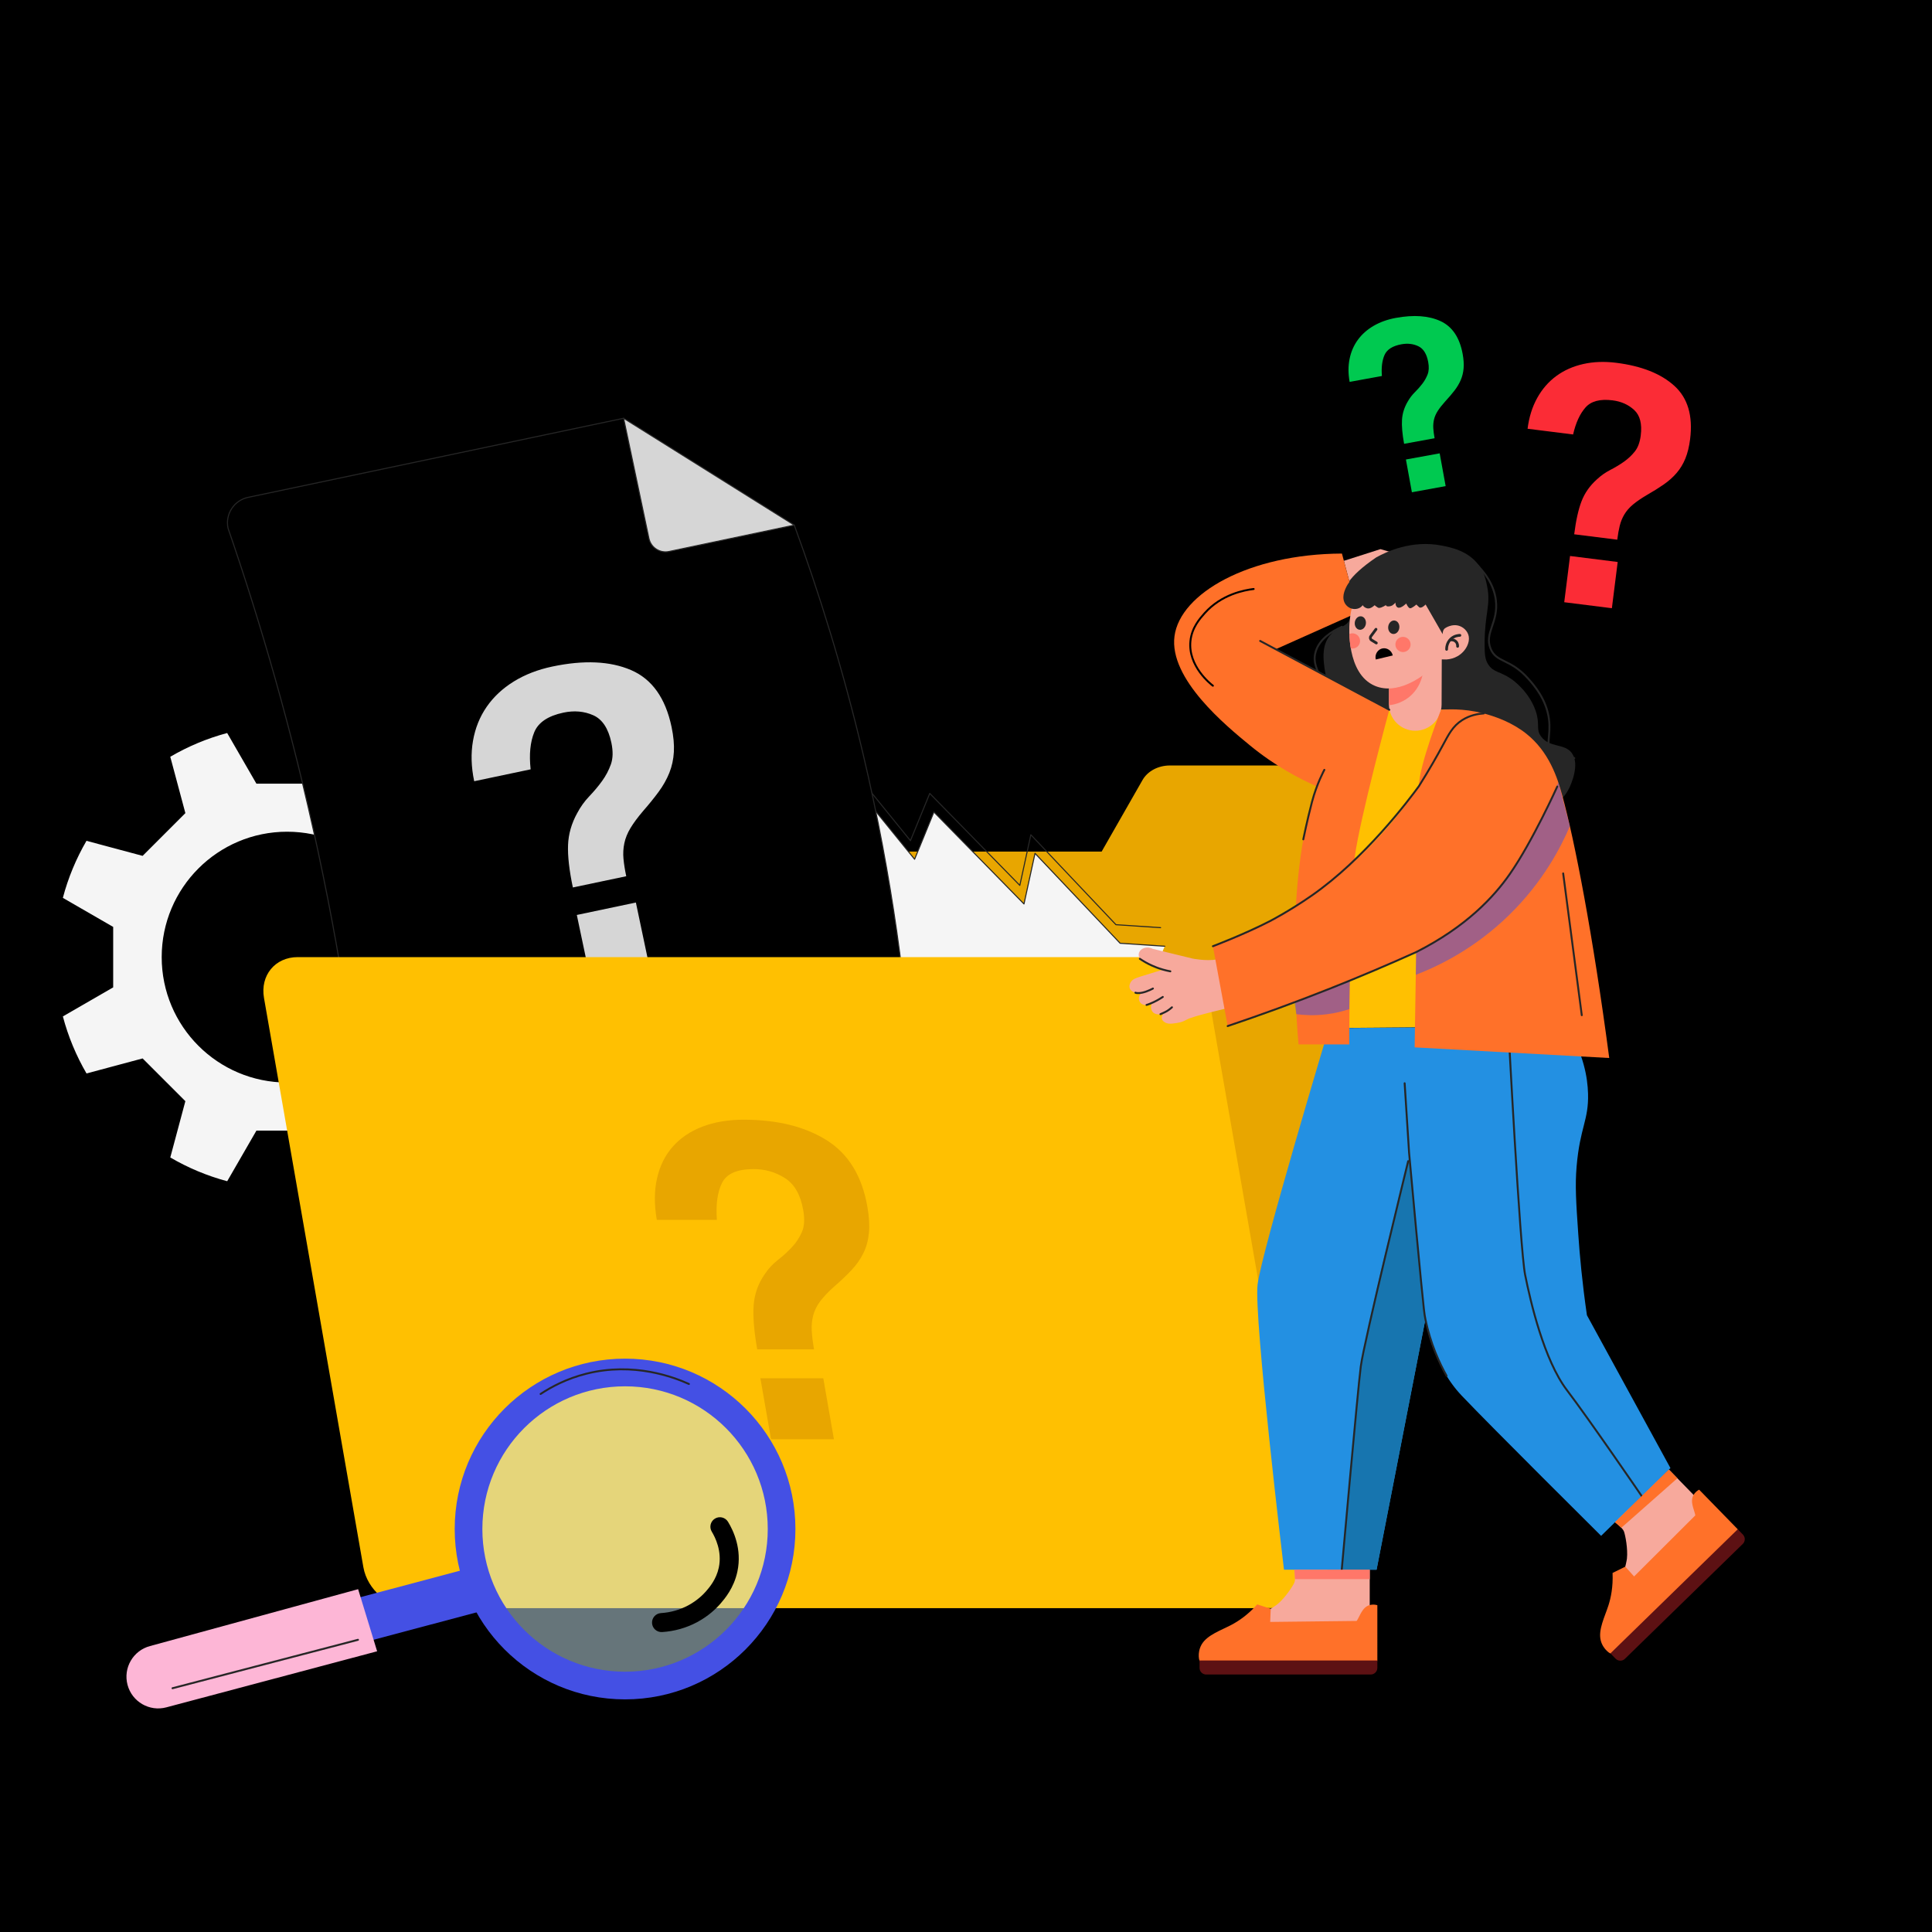 <?xml version="1.0" encoding="utf-8"?>
<!-- Generator: Adobe Illustrator 27.5.0, SVG Export Plug-In . SVG Version: 6.00 Build 0)  -->
<svg version="1.1" xmlns="http://www.w3.org/2000/svg" xmlns:xlink="http://www.w3.org/1999/xlink" x="0px" y="0px"
	 viewBox="0 0 500 500" style="enable-background:new 0 0 500 500;" xml:space="preserve">
<g id="BACKGROUND">
	<rect style="fill:#000;" width="500" height="500"/>
</g>
<g id="OBJECT">
	<g>
		<path style="fill:#F5F5F5;" d="M119.077,239.886l13.257-7.654c-1.386-5.211-3.46-10.139-6.111-14.691l-14.763,3.956
			l-11.063-11.063l3.943-14.717c-4.564-2.642-9.501-4.708-14.723-6.08l-7.609,13.18H66.363l-7.571-13.113
			c-5.225,1.396-10.165,3.481-14.725,6.148l3.907,14.582L36.91,221.497l-14.529-3.893c-2.656,4.574-4.733,9.525-6.113,14.762
			l13.024,7.52v15.646l-13.02,7.517c1.381,5.237,3.459,10.188,6.118,14.762l14.519-3.891l11.063,11.063L44.07,299.55
			c4.562,2.668,9.504,4.754,14.73,6.149l7.562-13.098h15.646l7.6,13.164c5.224-1.372,10.163-3.438,14.728-6.08l-3.939-14.701
			l11.063-11.063l14.754,3.953c2.653-4.552,4.728-9.48,6.116-14.691l-13.253-7.652V239.886z M74.302,280.157
			c-17.925,0-32.455-14.531-32.455-32.455c0-17.924,14.531-32.455,32.455-32.455c17.925,0,32.455,14.531,32.455,32.455
			C106.757,265.626,92.226,280.157,74.302,280.157z"/>
		<ellipse style="fill:none;" cx="275.618" cy="421.782" rx="208.112" ry="26.452"/>
		<path style="fill:#E8A600;" d="M118.731,247.701v-14.914c0-6.848,6.556-12.399,14.643-12.399h151.73l10.588-18.529
			c1.311-2.295,4.057-3.753,7.068-3.753h35.609c4.336,0,7.852,2.977,7.852,6.648v192.941c-0.169,1.835-0.929,7.491-5.536,12.288
			c-6.385,6.649-14.979,6.254-16.267,6.174H118.731V247.701z"/>
		<g>
			<path style="fill:none;" d="M288.808,239.309l-22.026-23.273l-2.853,13.104l-23.313-23.799l-4.998,12.227l-17.307-21.345
				l-14.864,8.195l-12.912-22.299l-14.111,11.253l-18.471-20.713c14.201-31.132,31.182-54.503,44.489-70.277
				c46.04,18.819,92.081,37.638,138.121,56.458c-13.411,23.11-27.333,50.226-40.203,81.237L288.808,239.309z"/>
			<path style="fill:#F5F5F5;" d="M191.614,186.926l12.912,22.299l14.864-8.195l17.307,21.345l4.998-12.227l23.312,23.799
				l2.853-13.104l22.026,23.273l11.551,0.767c-0.172,0.415-0.346,0.823-0.518,1.24c-13.736,33.281-23.469,64.31-30.464,91.676
				l-138.121-56.458c1.75-23.182,6.958-57.035,22.743-94.832c1.289-3.086,2.61-6.097,3.954-9.044l18.472,20.713L191.614,186.926z"/>
			
				<path style="fill:none;stroke:#262626;stroke-width:0.274;stroke-linecap:round;stroke-linejoin:round;stroke-miterlimit:10;" d="
				M202.441,102.381"/>
			
				<polyline style="fill:none;stroke:#262626;stroke-width:0.274;stroke-linecap:round;stroke-linejoin:round;stroke-miterlimit:10;" points="
				300.359,240.075 288.808,239.309 266.782,216.035 263.929,229.139 240.617,205.34 235.618,217.567 218.311,196.222 			"/>
			
				<polyline style="fill:none;stroke:#262626;stroke-width:0.274;stroke-linecap:round;stroke-linejoin:round;stroke-miterlimit:10;" points="
				301.438,244.883 289.887,244.116 267.861,220.843 265.008,233.947 241.696,210.147 236.698,222.375 219.391,201.03 			"/>
		</g>
		<g>
			<path style="fill:#none;" d="M64.213,128.715c-3.639,0.766-5.967,4.337-5.201,7.976c8.452,24.507,16.624,52.501,23.308,83.676
				c7.128,33.243,11.239,63.923,13.502,91.125c0.093,0.439,0.628,2.764,2.91,4.252c1.443,0.941,3.246,1.332,5.065,0.949
				l127.304-26.808c3.639-0.766,5.967-4.337,5.201-7.976c-1.613-25.269-5.329-54.617-12.924-86.714
				c-5.188-21.922-11.383-41.738-17.822-59.292c-14.721-9.217-29.443-18.435-44.164-27.652L64.213,128.715z"/>
			<path style="fill:#D6D6D6;" d="M173.151,142.727l32.406-6.824l-44.164-27.652l6.544,31.076
				C168.437,141.705,170.772,143.228,173.151,142.727z"/>
			
				<path style="fill:none;stroke:#262626;stroke-width:0.274;stroke-linecap:round;stroke-linejoin:round;stroke-miterlimit:10;" d="
				M161.392,108.251l6.544,31.076c0.501,2.379,2.836,3.902,5.215,3.401l32.406-6.824"/>
			<g>
				<path style="fill:#D6D6D6;" d="M148.256,229.675c-0.938-4.453-1.353-8.111-1.246-10.971c0.107-2.86,0.903-5.629,2.389-8.307
					c0.846-1.597,1.883-3.037,3.111-4.321c1.227-1.282,2.329-2.599,3.307-3.948c0.976-1.347,1.736-2.79,2.282-4.324
					c0.544-1.534,0.587-3.394,0.125-5.584c-0.779-3.697-2.342-6.069-4.69-7.112c-2.348-1.043-4.92-1.27-7.711-0.682
					c-4.002,0.843-6.522,2.538-7.562,5.081c-1.042,2.545-1.353,5.745-0.935,9.598l-14.605,3.076
					c-0.779-3.698-0.883-7.184-0.311-10.458c0.571-3.273,1.748-6.201,3.53-8.784c1.781-2.581,4.119-4.769,7.014-6.562
					c2.892-1.792,6.227-3.085,10.002-3.88c8.152-1.717,14.936-1.41,20.354,0.917c5.416,2.329,8.912,7.228,10.486,14.701
					c0.509,2.417,0.708,4.581,0.6,6.496c-0.11,1.915-0.501,3.712-1.171,5.39c-0.672,1.679-1.59,3.311-2.753,4.896
					c-1.165,1.586-2.509,3.248-4.034,4.988c-1.391,1.634-2.48,3.105-3.269,4.413c-0.788,1.31-1.321,2.625-1.594,3.942
					c-0.274,1.32-0.348,2.656-0.22,4.008c0.126,1.354,0.366,2.861,0.716,4.52L148.256,229.675z M152.405,251.623l-3.124-14.832
					l15.285-3.219l3.124,14.832L152.405,251.623z"/>
			</g>
			
				<path style="fill:none;stroke:#262626;stroke-width:0.274;stroke-linecap:round;stroke-linejoin:round;stroke-miterlimit:10;" d="
				M64.213,128.715c-3.639,0.766-5.967,4.337-5.201,7.976c8.452,24.507,16.624,52.501,23.308,83.676
				c7.128,33.243,11.239,63.923,13.502,91.125c0.093,0.439,0.628,2.764,2.91,4.252c1.443,0.941,3.246,1.332,5.065,0.949
				l127.304-26.808c3.639-0.766,5.967-4.337,5.201-7.976c-1.613-25.269-5.329-54.617-12.924-86.714
				c-5.188-21.922-11.383-41.738-17.822-59.292c-14.721-9.217-29.443-18.435-44.164-27.652L64.213,128.715z"/>
		</g>
		<path style="fill:#FFC001;" d="M77.039,247.701h223.427c5.834,0,11.389,4.729,12.408,10.564l25.721,147.33
			c1.019,5.834-2.885,10.563-8.719,10.563H106.449c-5.834,0-11.389-4.729-12.408-10.563L68.32,258.265
			C67.302,252.431,71.205,247.701,77.039,247.701z"/>
		<g>
			<polygon style="fill:#F7A99C;" points="347.794,145.141 357.26,142.114 372.417,146.47 372.027,148.649 361.82,148.649 
				355.821,154.634 350.597,155.673 			"/>
			<g>
				<path style="fill:#262626;" d="M356.165,144.254c2.591-1.435,9.17-4.591,16.968-3.057c2.396,0.471,6.788,1.335,9.554,5.045
					c1.484,1.99,1.893,3.984,2.216,5.656c0.931,4.809-0.663,6.728-0.688,14.752c-0.009,3.003,0.21,4.164,0.917,5.274
					c1.37,2.148,3.095,1.783,6.038,3.822c0.41,0.284,4.565,3.239,6.267,8.255c1.219,3.591-0.052,4.607,1.376,6.573
					c2.204,3.036,6.037,1.725,7.949,4.28c2.225,2.975-0.29,8.333-0.612,9.019c-6.104,13.005-44.602,19.264-61.223,2.446
					c-0.579-0.586-10.118-10.435-7.337-17.274c1.602-3.938,6.725-5.492,6.726-10.089c0-1.993-0.963-2.1-1.452-5.503
					c-0.349-2.428-0.82-5.701,0.841-8.331c1.933-3.061,5.116-2.656,5.671-5.119c0.435-1.931-1.345-2.964-1.684-5.023
					C347.326,152.751,348.651,149.356,356.165,144.254z"/>
				<path style="fill:none;stroke:#262626;stroke-width:0.5;stroke-linecap:round;stroke-linejoin:round;stroke-miterlimit:10;" d="
					M381.961,145.897c2.131,2.072,4.625,5.217,5.159,9.363c0.749,5.811-3.01,8.484-1.376,12.58c1.5,3.76,5.066,2.503,9.783,7.828
					c1.47,1.659,4.687,5.291,5.35,10.471c0.554,4.329-1.037,6.922,0.764,8.561c0,0,0.57,0.518,5.783,1.493l0,0"/>
				<path style="fill:none;stroke:#262626;stroke-width:0.5;stroke-linecap:round;stroke-linejoin:round;stroke-miterlimit:10;" d="
					M347.294,162.209c-2.547,1.135-5.799,3.105-6.798,6.427c-1.2,3.992,2.064,5.917,1.376,10.471
					c-0.905,5.997-7.715,6.454-7.567,12.076c0.076,2.904,1.042,5.365,4.28,9.631c2.674,3.523,5.692,5.155,6.344,5.503
					c1.108,0.593,2.098,0.977,2.829,1.223"/>
			</g>
			<path style="fill:#FF7129;" d="M347.294,143.26c-24.177,0.113-41.868,10.344-43.333,21.371
				c-1.471,11.073,13.381,23.242,19.567,28.311c6.597,5.406,12.939,8.679,17.348,10.614l18.676-19.866l-29.451-15.642l21.259-9.508
				L347.294,143.26z"/>
			<path style="fill:#FFC001;" d="M372.937,183.69c-1.993,0-3.986,0-5.979,0c-2.469,0-4.937,0-7.406,0
				c-3.694,2.185-9.018,6.013-13.291,12.324c-4.947,7.307-6.252,14.643-7.157,24.476c-1.004,10.909-1.434,26.77,0.226,45.6
				l67.288-0.543c0-11.623,0-23.246,0-34.868c-0.328-8.799-1.365-16.035-2.345-21.309c-1.584-8.523-2.881-11.176-4.282-13.254
				c-3.978-5.896-9.665-8.436-12.235-9.584C381.744,183.848,376.238,183.572,372.937,183.69z"/>
			<g>
				<defs>
					<path id="SVGID_1_" d="M372.937,183.69c-1.993,0-3.986,0-5.979,0c-2.469,0-4.937,0-7.406,0
						c-3.694,2.185-9.018,6.013-13.291,12.324c-4.947,7.307-6.252,14.643-7.157,24.476c-1.004,10.909-1.639,26.227,0.02,45.057
						h67.494c0-11.623,0-23.246,0-34.868c-0.328-8.799-1.365-16.035-2.345-21.309c-1.584-8.523-2.881-11.176-4.282-13.254
						c-3.978-5.896-9.665-8.436-12.235-9.584C381.744,183.848,376.238,183.572,372.937,183.69z"/>
				</defs>
				<clipPath id="SVGID_00000059311896692756454370000005492856312640073104_">
					<use xlink:href="#SVGID_1_"  style="overflow:visible;"/>
				</clipPath>
			</g>
			<g>
				<path style="fill:#F7A99C;" d="M366.245,189.113L366.245,189.113c3.763,0.014,6.825-3.024,6.839-6.787l0.056-14.662
					l-13.627-0.052l-0.056,14.662C359.443,186.036,362.482,189.098,366.245,189.113z"/>
				<path style="fill:#FF7769;" d="M359.473,178.169l8.875-4.559c-0.09,0.768-0.594,4.368-3.76,6.854
					c-2.021,1.587-4.145,1.95-5.126,2.053L359.473,178.169z"/>
				<path style="fill:#F7A99C;" d="M373.471,163.121c0.043-0.221,0.627-0.556,0.806-0.671c0.303-0.194,0.631-0.348,0.973-0.458
					c0.665-0.214,1.395-0.264,2.079-0.107c1.359,0.311,2.563,1.453,2.789,2.851c0.131,0.812-0.056,1.652-0.404,2.398
					c-0.523,1.121-1.411,2.063-2.482,2.68c-0.888,0.512-1.899,0.801-2.921,0.862c-0.205,0.012-2.299-0.036-2.283-0.117
					C372.508,168.079,372.99,165.6,373.471,163.121z"/>
				<path style="fill:#F7A99C;" d="M375.339,163.263c-0.161,1.094-1.123,6.864-6.324,10.941c-0.958,0.751-7.328,5.744-13.155,3.307
					c-7.488-3.131-6.672-15.431-6.619-16.097c0.178-2.252,0.704-8.885,6.197-12.424c4.483-2.888,9.341-1.826,10.029-1.664
					c0.726,0.171,5.35,1.337,8.18,5.872C376.216,157.313,375.603,161.473,375.339,163.263z"/>
				<path style="fill:#262626;" d="M353.491,161.422c-0.121,0.96-0.861,1.658-1.654,1.558c-0.793-0.1-1.338-0.959-1.217-1.919
					c0.121-0.96,0.861-1.658,1.654-1.559C353.067,159.603,353.612,160.462,353.491,161.422z"/>
				<path style="fill:#262626;" d="M362.144,162.509c-0.121,0.96-0.861,1.658-1.654,1.558c-0.793-0.1-1.338-0.959-1.217-1.919
					c0.121-0.96,0.861-1.658,1.654-1.558C361.72,160.69,362.265,161.549,362.144,162.509z"/>
				
					<path style="fill:none;stroke:#262626;stroke-width:0.713;stroke-linecap:round;stroke-linejoin:round;stroke-miterlimit:10;" d="
					M356.104,162.859l-1.327,1.792c-0.244,0.329-0.152,0.797,0.198,1.01l1.218,0.742"/>
				<path style="fill:#FF7769;" d="M365.047,167.032c-0.135,1.077-1.118,1.841-2.196,1.706c-1.077-0.135-1.841-1.118-1.706-2.196
					c0.135-1.077,1.118-1.841,2.196-1.706C364.418,164.971,365.182,165.955,365.047,167.032z"/>
				
					<path style="fill:none;stroke:#262626;stroke-width:0.713;stroke-linecap:round;stroke-linejoin:round;stroke-miterlimit:10;" d="
					M374.385,168.048c-0.006-0.216-0.025-1.679,1.149-2.735c0.92-0.827,1.99-0.881,2.281-0.886"/>
				
					<path style="fill:none;stroke:#262626;stroke-width:0.713;stroke-linecap:round;stroke-linejoin:round;stroke-miterlimit:10;" d="
					M375.421,165.602c0.065-0.01,0.852-0.119,1.402,0.475c0.452,0.489,0.411,1.094,0.402,1.195"/>
				<path style="fill:#FF7769;" d="M350.261,163.923c-0.373-0.047-0.731,0.02-1.05,0.164c0.038,1.056,0.139,2.336,0.371,3.694
					c0.063,0.014,0.124,0.035,0.189,0.043c1.078,0.135,2.061-0.628,2.196-1.706C352.102,165.041,351.339,164.058,350.261,163.923z"
					/>
				<path style="fill:#262626;" d="M347.889,153.19c-0.26,0.828-0.327,1.743-0.016,2.554c0.31,0.809,0.999,1.464,1.823,1.732
					c1.052,0.342,2.318,0.07,2.971-0.859c0,0,0.315,0.631,1.204,0.831c0.884,0.2,1.882-0.821,1.891-0.831
					c-0.039,0.041,0.808,0.643,0.898,0.67c0.267,0.079,0.558,0.028,0.817-0.075c0.145-0.057,1.179-0.489,1.18-0.681
					c-0.003,0.682,1.393,0.346,1.658,0.163c0.167-0.115,0.813-0.587,0.813-0.822c0,0-0.035,1.261,0.768,1.404
					c0.802,0.143,2.035-1.089,2.035-1.089s0.516,1.204,1.003,1.232c0.487,0.029,1.634-0.975,1.634-0.975s0.115,0.172,0.688,0.688
					c0.573,0.516,1.691-0.688,1.691-0.688l4.414,7.682c0,0-0.057-1.068,0.602-1.537c0.659-0.469,1.547-0.67,1.547-0.671
					c0.231-0.24,0.271-1.078,0.324-1.403c0.084-0.513,0.132-1.032,0.138-1.552c0.011-0.941-0.112-1.889-0.389-2.789
					c-0.543-1.765-1.632-3.316-2.862-4.672c-2.589-2.854-6.003-5.098-9.789-5.959c-1.32-0.3-2.68-0.44-4.033-0.394
					c-1.949,0.067-3.749,0.746-5.429,1.728C351.035,148.301,348.777,150.409,347.889,153.19z"/>
				<path style="fill:#000;" d="M356.05,170.677l4.395-1.047c-0.266-1.237-1.452-2.027-2.599-1.834
					C356.594,168.006,355.706,169.334,356.05,170.677z"/>
			</g>
			<path style="fill:#F7A99C;" d="M388.828,220.277c-10.38,16.289-21.535,23.943-29.72,27.903
				c-17.011,8.231-48.262,13.61-51.984,15.694c-1.318,0.738-2.083,0.83-3.612,1.013c-0.539,0.065-1.413,0.128-2.153-0.379
				c-0.204-0.14-0.555-0.381-0.657-0.794c-0.176-0.716,0.47-1.648,0.47-1.648c-0.155,0.117-0.659,0.47-1.381,0.456
				c-0.207-0.004-0.937-0.048-1.431-0.579c-0.57-0.613-0.632-1.666-0.109-2.577c-0.997,0.928-2.358,0.921-3.015,0.256
				c-0.423-0.429-0.651-1.229-0.345-1.919c0.214-0.481,0.606-0.726,0.77-0.816c-0.367,0.103-1.366,0.327-2.329-0.174
				c-0.273-0.142-0.724-0.376-0.931-0.878c-0.307-0.742,0.149-1.512,0.233-1.653c0.452-0.762,1.223-1.032,2.547-1.458
				c2.724-0.877,5.658-1.718,5.658-1.718l-5.311-2.157c-0.699-0.681-1.002-1.624-0.728-2.354c0.395-1.053,2.011-1.712,3.524-0.938
				c3.438,0.839,6.876,1.678,10.313,2.516c0,0,3.395,0.702,6.234,0.238c2.839-0.464,23.899-12.506,28.061-15.697
				c4.162-3.191,22.152-20.069,22.152-20.069L388.828,220.277z"/>
			<path style="fill:#2390E2;" d="M343.915,266.09c0,0-17.434,57.979-18.453,66.339c-1.02,8.36,6.831,73.815,6.831,73.815h23.959
				l12.642-64.843c0,0,1.631,11.623,9.38,19.779c7.749,8.156,36.092,36.296,36.092,36.296l17.944-17.536l-21.614-39.558
				c-1.224-8.406-1.868-15.521-2.233-20.865c-0.576-8.441-0.864-12.662-0.436-17.659c0.87-10.148,3.141-11.893,2.958-18.8
				c-0.112-4.226-1.139-10.255-5.473-17.511C384.98,265.728,364.447,265.909,343.915,266.09z"/>
			<path style="fill:#F7A99C;" d="M354.485,406.244v24.333H315.47l1.02-7.001c0,0,12.234-6.865,14.138-8.428
				c1.903-1.563,3.942-4.622,4.35-5.574c0.408-0.952,0-3.331,0-3.331H354.485z"/>
			<path style="fill:#FF7129;" d="M356.456,415.42c-0.476-0.132-1.195-0.254-1.971-0.034c-1.995,0.567-2.519,2.878-3.381,4.112
				c0,0-22.379,0.255-22.379,0.255c0.047-1.134,0.094-2.269,0.14-3.403c-1.165-0.378-2.329-0.756-3.494-1.134
				c-2.44,2.722-4.814,4.302-6.607,5.257c-2.754,1.467-6.325,2.626-7.779,5.108c-0.706,1.204-0.741,2.428-0.745,2.654
				c-0.011,0.631-0.026,1.516,0.609,2.104c0.472,0.438,1.077,0.5,1.359,0.51c14.444-0.091,28.887-0.181,43.331-0.272
				c0.507,0,0.918-0.411,0.918-0.917V415.42z"/>
			<path style="fill:#5D1113;" d="M312.158,433.364h42.576c0.951,0,1.721-0.771,1.721-1.721v-1.909h-46.018v1.909
				C310.437,432.593,311.208,433.364,312.158,433.364z"/>
			<path style="opacity:0.5;fill:none;" d="M348.945,251.38l0.245,9.784c2.871-1.425,5.769-2.891,8.694-4.4
				c2.889-1.49,5.729-2.983,8.521-4.476c0-2.635,0-5.271,0-7.906L348.945,251.38z"/>
			<path style="fill:#F7A99C;" d="M431.914,380.328l16.986,17.423l-27.935,27.235l-4.157-5.724c0,0,3.968-13.456,4.24-15.904
				c0.271-2.448-0.404-6.061-0.776-7.028c-0.372-0.966-2.325-2.385-2.325-2.385L431.914,380.328z"/>
			<path style="fill:#FF7129;" d="M439.731,385.522c-0.433,0.238-1.033,0.652-1.435,1.352c-1.033,1.799,0.205,3.82,0.449,5.305
				c0,0-15.846,15.805-15.846,15.805c-0.758-0.845-1.517-1.69-2.275-2.535c-1.098,0.543-2.196,1.085-3.293,1.627
				c0.153,3.653-0.444,6.44-1.061,8.376c-0.948,2.973-2.696,6.296-2.004,9.088c0.336,1.355,1.164,2.256,1.319,2.42
				c0.433,0.459,1.039,1.103,1.905,1.081c0.644-0.016,1.12-0.393,1.329-0.584c10.279-10.147,20.557-20.295,30.836-30.443
				c0.363-0.354,0.37-0.935,0.017-1.298L439.731,385.522z"/>
			<path style="fill:#5D1113;" d="M420.539,429.293l30.486-29.721c0.681-0.664,0.694-1.753,0.031-2.434l-1.333-1.367l-32.951,32.124
				l1.333,1.367C418.769,429.943,419.858,429.957,420.539,429.293z"/>
			<path style="fill:none;stroke:#262626;stroke-width:0.5;stroke-linecap:round;stroke-linejoin:round;stroke-miterlimit:10;" d="
				M294.992,248.134c0.393,0.268,0.903,0.595,1.516,0.939c1.091,0.613,2.057,1.025,2.759,1.293c0.942,0.359,2.16,0.744,3.616,1.014"
				/>
			<path style="fill:none;stroke:#262626;stroke-width:0.5;stroke-linecap:round;stroke-linejoin:round;stroke-miterlimit:10;" d="
				M293.843,256.908c0,0,0.49,0.263,1.818-0.022s2.715-1.055,2.715-1.055"/>
			<path style="fill:none;stroke:#262626;stroke-width:0.5;stroke-linecap:round;stroke-linejoin:round;stroke-miterlimit:10;" d="
				M296.719,260.079c0,0,0.514-0.115,1.777-0.696c1.263-0.581,2.434-1.374,2.434-1.374"/>
			<path style="fill:none;stroke:#262626;stroke-width:0.5;stroke-linecap:round;stroke-linejoin:round;stroke-miterlimit:10;" d="
				M300.329,262.463c0,0,1.066-0.437,1.678-0.796c0.611-0.359,1.296-0.979,1.296-0.979"/>
			<path style="fill:#1775AF;" d="M364.667,299.606c0,0-12.535,47.847-13.299,60.229c-0.764,12.382-4.127,46.409-4.127,46.409h9.012
				l12.642-64.843L364.667,299.606z"/>
			<path style="fill:none;stroke:#262626;stroke-width:0.5;stroke-linecap:round;stroke-linejoin:round;stroke-miterlimit:10;" d="
				M374.363,356.05c-1.801-3.223-4.152-8.202-5.469-14.649c-0.268-1.313-0.382-2.142-1.132-9.846
				c-1.005-10.319-1.768-18.773-1.811-19.252c-0.287-3.183-0.727-8.013-1.284-13.996c0,0-0.764-11.847-1.147-17.962"/>
			<path style="fill:none;stroke:#262626;stroke-width:0.5;stroke-linecap:round;stroke-linejoin:round;stroke-miterlimit:10;" d="
				M390.348,265.547c0,0,2.981,57.524,4.357,64.403s4.876,22.013,10.807,29.809c5.931,7.796,19.365,27.43,19.365,27.43"/>
			<path style="fill:none;stroke:#262626;stroke-width:0.5;stroke-linecap:round;stroke-linejoin:round;stroke-miterlimit:10;" d="
				M364.433,300.502c0,0-11.453,46.864-12.26,53.099c-0.806,6.234-4.934,52.643-4.934,52.643"/>
			<polygon style="fill:#FF7129;" points="431.914,380.328 417.947,393.945 419.6,395.387 434.107,382.577 			"/>
			<polygon style="fill:#FF7769;" points="354.485,406.244 334.977,406.244 335.148,408.675 354.485,408.675 			"/>
			<path style="fill:#FF7129;" d="M359.552,183.69c0,0-7.568,27.902-8.955,38.144c-1.387,10.242-1.406,48.459-1.406,48.459h-13.128
				c-0.513-5.777-3.125-37.142,2.695-59.923c2.859-11.192,6.87-16.857,11.063-20.637C353.435,186.474,357.12,184.673,359.552,183.69
				z"/>
			<path style="opacity:0.5;fill:#4450E4;" d="M335.492,262.463c2.041,0.272,4.727,0.422,7.831,0.033
				c2.295-0.287,4.271-0.801,5.866-1.333c0.042-2.459,0.084-4.919,0.125-7.378l-14.28,5.552L335.492,262.463z"/>
			<path style="fill:#FF7129;" d="M416.47,273.808c-4.242-32.055-8.963-56.331-12.153-67.949c-1.252-4.56-3.4-11.293-9.348-16.005
				c-3.635-2.88-7.695-4.219-9.226-4.708c-5.313-1.7-9.954-1.685-12.808-1.456c0,0-5.649,14.312-5.747,19.806
				c-4.801,7.178-12.035,16.129-22.566,24.452c-11.578,9.15-22.86,14.16-30.726,16.935l3.822,20.664c0,0,32.022-11,48.781-19.144
				c-0.214,13.369-0.393,24.653-0.393,24.653L416.47,273.808z"/>
			<path style="opacity:0.5;fill:#4450E4;" d="M366.405,252.287l0.094-5.884c11.813-6.075,18.604-13.32,22.111-17.729
				c4.843-6.088,8.505-13.153,10.046-16.126c2.076-4.006,3.597-7.489,4.643-10.056c0.995,3.77,1.99,7.54,2.985,11.31
				c-2.337,5.497-6.934,14.387-15.61,22.897C381.561,245.639,372.073,250.112,366.405,252.287z"/>
			<path style="fill:none;stroke:#262626;stroke-width:0.5;stroke-linecap:round;stroke-linejoin:round;stroke-miterlimit:10;" d="
				M403.019,203.556c0,0-6.441,14.276-12.29,22.66c-4.112,5.894-11.23,13.607-24.23,20.187c-7.072,3.186-14.498,6.346-22.275,9.432
				c-9.129,3.623-17.984,6.844-26.506,9.711"/>
			<path style="fill:none;stroke:#262626;stroke-width:0.5;stroke-linecap:round;stroke-linejoin:round;stroke-miterlimit:10;" d="
				M383.993,184.641c-1.409,0.084-3.533,0.418-5.586,1.727c-2.458,1.568-3.491,3.689-5.045,6.573
				c-1.332,2.473-3.36,6.088-6.173,10.554c-2.686,3.662-13.952,18.705-27.788,28.324c-5.717,3.974-10.728,6.559-10.728,6.559
				c-6.689,3.449-14.776,6.504-14.776,6.504l0,0"/>
			<path style="fill:none;stroke:#262626;stroke-width:0.5;stroke-linecap:round;stroke-linejoin:round;stroke-miterlimit:10;" d="
				M342.741,199.233c0,0-1.961,3.577-3.203,8.308c-1.242,4.73-2.248,9.681-2.248,9.681"/>
			
				<line style="fill:none;stroke:#262626;stroke-width:0.5;stroke-linecap:round;stroke-linejoin:round;stroke-miterlimit:10;" x1="359.552" y1="183.69" x2="326.126" y2="165.874"/>
			<path style="fill:none;stroke:#000;stroke-width:0.5;stroke-linecap:round;stroke-linejoin:round;stroke-miterlimit:10;" d="
				M324.445,152.432c-2.329,0.28-8.3,1.338-12.688,6.268c-1.24,1.393-3.302,3.709-3.669,7.174
				c-0.691,6.521,5.25,11.168,5.809,11.591"/>
			
				<line style="fill:none;stroke:#262626;stroke-width:0.5;stroke-linecap:round;stroke-linejoin:round;stroke-miterlimit:10;" x1="404.547" y1="226.037" x2="409.362" y2="262.732"/>
		</g>
		<g>
			<path style="fill:#E8A600;" d="M195.964,349.213c-0.828-4.742-1.133-8.56-0.915-11.453c0.218-2.893,1.161-5.546,2.83-7.956
				c0.953-1.447,2.101-2.692,3.447-3.737c1.344-1.044,2.557-2.149,3.641-3.315c1.081-1.164,1.938-2.471,2.57-3.918
				c0.631-1.447,0.745-3.334,0.337-5.666c-0.688-3.937-2.254-6.691-4.697-8.258c-2.444-1.567-5.154-2.351-8.126-2.351
				c-4.261,0-6.987,1.187-8.18,3.557c-1.195,2.371-1.641,5.566-1.341,9.585H169.98c-0.688-3.937-0.67-7.514,0.055-10.73
				c0.724-3.214,2.076-5.947,4.054-8.198c1.977-2.249,4.529-3.978,7.655-5.184c3.123-1.206,6.695-1.809,10.715-1.809
				c8.68,0,15.84,1.769,21.481,5.305c5.64,3.538,9.156,9.283,10.545,17.24c0.449,2.573,0.58,4.822,0.396,6.751
				c-0.187,1.929-0.666,3.677-1.435,5.244c-0.772,1.567-1.802,3.034-3.09,4.4c-1.289,1.367-2.771,2.773-4.447,4.22
				c-1.53,1.367-2.735,2.633-3.617,3.797c-0.882,1.166-1.493,2.392-1.829,3.677c-0.338,1.286-0.465,2.634-0.38,4.039
				c0.084,1.407,0.282,2.995,0.591,4.762H195.964z M199.546,372.481l-2.758-15.793h16.275l2.758,15.793H199.546z"/>
		</g>
		<path style="fill:#4450E4;" d="M40.073,433.459L40.073,433.459c-0.818-3.076,1.012-6.232,4.088-7.05l79.485-21.139l2.962,11.138
			l-79.485,21.139C44.047,438.365,40.891,436.534,40.073,433.459z"/>
		
			<ellipse transform="matrix(0.234 -0.972 0.972 0.234 -260.788 460.518)" style="opacity:0.5;fill:#CDEBF5;" cx="161.766" cy="395.706" rx="39.462" ry="39.462"/>
		<path style="fill:#4450E4;" d="M161.766,351.618c-24.35,0-44.089,19.739-44.089,44.089c0,24.349,19.739,44.089,44.089,44.089
			s44.089-19.739,44.089-44.089C205.854,371.357,186.115,351.618,161.766,351.618z M161.766,432.636
			c-20.396,0-36.93-16.534-36.93-36.93c0-20.396,16.534-36.93,36.93-36.93c20.396,0,36.93,16.534,36.93,36.93
			C198.695,416.102,182.161,432.636,161.766,432.636z"/>
		<g>
			<g>
				<path style="fill:#000;" d="M169.563,421.753c-0.466-0.417-0.775-1.01-0.816-1.683c-0.083-1.355,0.948-2.521,2.304-2.604
					c2.463-0.151,4.896-0.837,7.037-1.986c2.393-1.283,3.954-2.872,4.672-3.705c0.851-0.988,2.623-3.044,3.268-6.091
					c0.897-4.244-0.972-7.907-1.817-9.285c-0.71-1.157-0.347-2.671,0.81-3.381c1.158-0.71,2.673-0.346,3.381,0.81
					c1.433,2.335,3.654,7.113,2.437,12.873c-0.905,4.284-3.322,7.088-4.354,8.285c-1.149,1.333-3.135,3.252-6.073,4.828
					c-2.762,1.481-5.896,2.367-9.061,2.56C170.669,422.415,170.035,422.175,169.563,421.753z"/>
			</g>
		</g>
		<path style="fill:#FDB6D6;" d="M92.683,411.277l-53.855,14.718c-4.382,1.165-6.989,5.662-5.824,10.043
			c1.165,4.382,5.662,6.989,10.043,5.823l54.553-14.509L92.683,411.277z"/>
		
			<line style="fill:none;stroke:#262626;stroke-width:0.5;stroke-linecap:round;stroke-linejoin:round;stroke-miterlimit:10;" x1="92.645" y1="424.378" x2="44.645" y2="436.913"/>
		<path style="fill:none;stroke:#262626;stroke-width:0.5;stroke-linecap:round;stroke-linejoin:round;stroke-miterlimit:10;" d="
			M178.288,358.171c-3.878-1.743-14.243-5.752-26.543-2.66c-5.06,1.272-9.03,3.389-11.841,5.248"/>
		<g>
			<path style="fill:#fb2c36;" d="M407.401,138.272c0.451-3.593,1.089-6.451,1.912-8.575c0.823-2.123,2.141-3.999,3.954-5.627
				c1.051-0.981,2.204-1.795,3.462-2.442c1.255-0.646,2.426-1.35,3.513-2.111c1.084-0.76,2.03-1.647,2.839-2.659
				c0.807-1.012,1.322-2.4,1.544-4.167c0.375-2.983-0.186-5.173-1.681-6.567c-1.495-1.394-3.37-2.233-5.622-2.516
				c-3.229-0.406-5.564,0.215-7.007,1.857c-1.445,1.644-2.51,3.969-3.196,6.975l-11.783-1.48c0.375-2.983,1.202-5.632,2.482-7.946
				c1.279-2.313,2.925-4.21,4.936-5.69c2.01-1.479,4.336-2.517,6.979-3.113c2.641-0.596,5.485-0.703,8.53-0.321
				c6.577,0.826,11.599,2.818,15.07,5.975c3.469,3.158,4.826,7.751,4.069,13.78c-0.245,1.95-0.658,3.629-1.236,5.041
				c-0.58,1.412-1.341,2.662-2.28,3.75c-0.941,1.088-2.056,2.077-3.342,2.967c-1.288,0.891-2.73,1.791-4.329,2.704
				c-1.47,0.868-2.672,1.691-3.604,2.47c-0.933,0.78-1.675,1.631-2.222,2.551c-0.549,0.921-0.951,1.908-1.207,2.957
				c-0.257,1.051-0.468,2.247-0.636,3.585L407.401,138.272z M404.822,155.856l1.503-11.966l12.331,1.549l-1.503,11.966
				L404.822,155.856z"/>
		</g>
		<g>
			<path style="fill:#00c950;" d="M363.377,114.857c-0.464-2.546-0.643-4.632-0.538-6.256c0.105-1.624,0.601-3.186,1.487-4.685
				c0.506-0.895,1.117-1.697,1.836-2.408c0.717-0.71,1.364-1.441,1.941-2.193c0.576-0.751,1.03-1.559,1.364-2.423
				c0.333-0.863,0.386-1.92,0.158-3.172c-0.385-2.114-1.237-3.487-2.556-4.116c-1.319-0.629-2.777-0.798-4.373-0.507
				c-2.288,0.417-3.747,1.341-4.378,2.771c-0.632,1.431-0.858,3.245-0.681,5.441l-8.351,1.522c-0.385-2.114-0.391-4.098-0.014-5.95
				c0.375-1.851,1.09-3.498,2.143-4.939c1.052-1.44,2.415-2.647,4.089-3.621c1.672-0.973,3.588-1.657,5.746-2.051
				c4.661-0.849,8.513-0.57,11.557,0.837c3.043,1.408,4.954,4.247,5.733,8.52c0.252,1.382,0.331,2.615,0.24,3.702
				c-0.092,1.087-0.342,2.102-0.749,3.046c-0.408,0.944-0.955,1.858-1.641,2.74c-0.687,0.884-1.477,1.808-2.371,2.773
				c-0.816,0.907-1.458,1.727-1.927,2.458c-0.469,0.732-0.792,1.472-0.967,2.216c-0.176,0.746-0.239,1.505-0.188,2.275
				c0.051,0.771,0.164,1.632,0.337,2.581L363.377,114.857z M365.395,127.398l-1.546-8.48l8.739-1.593l1.546,8.48L365.395,127.398z"
				/>
		</g>
	</g>
</g>
</svg>

